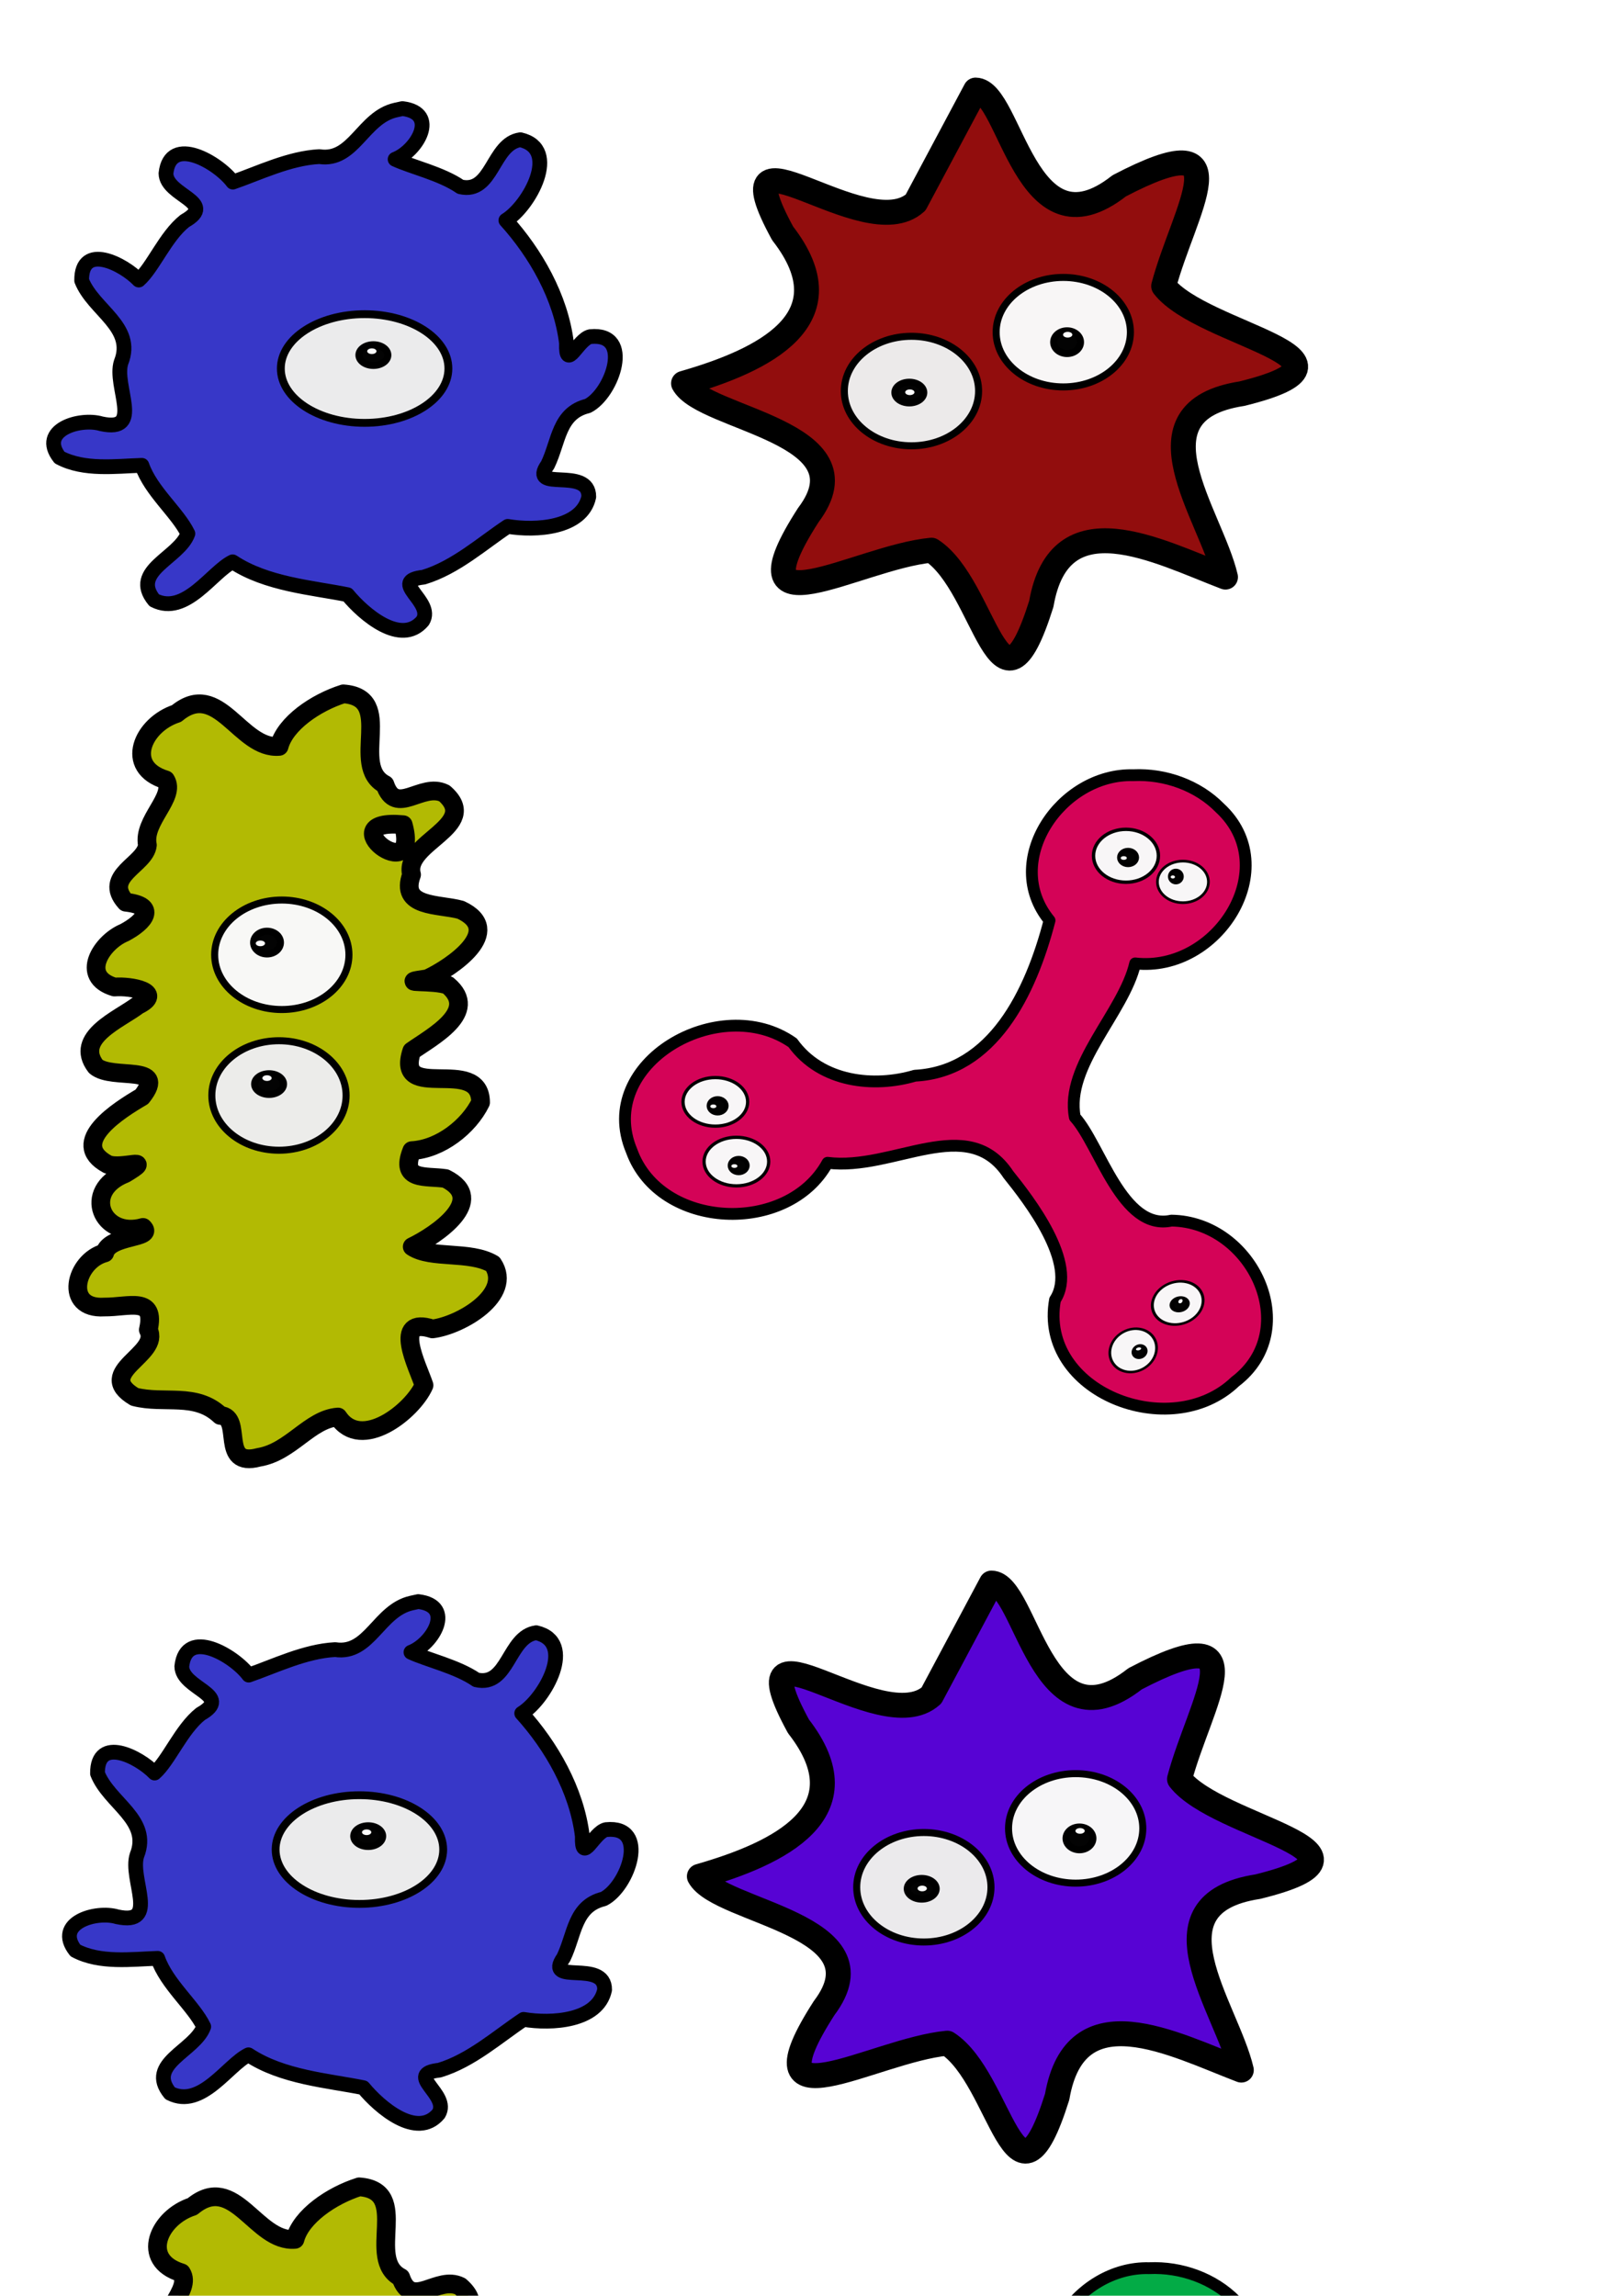 <?xml version="1.0" encoding="UTF-8" standalone="no"?>
<!-- Created with Inkscape (http://www.inkscape.org/) -->

<svg
   xmlns:dc="http://purl.org/dc/elements/1.1/"
   xmlns:cc="http://creativecommons.org/ns#"
   xmlns:rdf="http://www.w3.org/1999/02/22-rdf-syntax-ns#"
   xmlns:svg="http://www.w3.org/2000/svg"
   xmlns="http://www.w3.org/2000/svg"
   xmlns:sodipodi="http://sodipodi.sourceforge.net/DTD/sodipodi-0.dtd"
   xmlns:inkscape="http://www.inkscape.org/namespaces/inkscape"
   width="210mm"
   height="297mm"
   viewBox="0 0 210 297"
   version="1.1"
   id="svg8"
   inkscape:version="0.92.3 (2405546, 2018-03-11)"
   sodipodi:docname="virus.svg">
  <defs
     id="defs2">
    <filter
       inkscape:label="Lizard Skin"
       inkscape:menu="Materials"
       inkscape:menu-tooltip="Stylized reptile skin texture"
       style="color-interpolation-filters:sRGB;"
       id="filter17866">
      <feColorMatrix
         type="hueRotate"
         values="0"
         id="feColorMatrix17860" />
      <feColorMatrix
         type="saturate"
         values="1"
         id="feColorMatrix17862" />
      <feColorMatrix
         type="matrix"
         values="2 -1 0 0 0 0 2 -1 0 0 -1 0 2 0 0 0 0 0 1 0 "
         id="feColorMatrix17864"
         result="fbSourceGraphic" />
      <feColorMatrix
         result="fbSourceGraphicAlpha"
         in="fbSourceGraphic"
         values="0 0 0 -1 0 0 0 0 -1 0 0 0 0 -1 0 0 0 0 1 0"
         id="feColorMatrix18570" />
      <feGaussianBlur
         id="feGaussianBlur18572"
         stdDeviation="0.5"
         in="fbSourceGraphic"
         result="result0" />
      <feTurbulence
         id="feTurbulence18574"
         result="result1"
         numOctaves="1"
         seed="488"
         baseFrequency="0.095"
         type="turbulence" />
      <feComposite
         in2="result1"
         id="feComposite18576"
         in="result0"
         operator="in"
         result="result2" />
      <feComposite
         in2="result2"
         id="feComposite18578"
         operator="arithmetic"
         in="result4"
         k3="1"
         k1="3"
         result="result91" />
      <feBlend
         in2="result91"
         id="feBlend18580"
         mode="multiply"
         result="fbSourceGraphic" />
      <feColorMatrix
         id="feColorMatrix18582"
         result="fbSourceGraphicAlpha"
         in="fbSourceGraphic"
         values="0 0 0 0 0 0 0 1 0 0 0 0 1 0 0 0 0 0 5 0" />
      <feGaussianBlur
         id="feGaussianBlur18584"
         result="result0"
         in="fbSourceGraphicAlpha"
         stdDeviation="3" />
      <feOffset
         id="feOffset18586"
         result="result3"
         in="result0"
         dy="2"
         dx="2" />
      <feSpecularLighting
         id="feSpecularLighting18588"
         specularExponent="30"
         specularConstant="1.1"
         surfaceScale="2"
         lighting-color="rgb(111,236,253)"
         result="result1"
         in="result0">
        <fePointLight
           id="fePointLight18590"
           z="20000"
           y="-10000"
           x="-5000" />
      </feSpecularLighting>
      <feComposite
         in2="fbSourceGraphicAlpha"
         id="feComposite18592"
         k2="-1"
         operator="in"
         result="result2"
         in="result1" />
      <feComposite
         in2="result2"
         id="feComposite18594"
         k3="1"
         k2="3"
         operator="arithmetic"
         result="result4"
         in="fbSourceGraphic" />
      <feBlend
         in2="result4"
         id="feBlend18596"
         mode="multiply" />
    </filter>
    <filter
       inkscape:label="Lizard Skin"
       inkscape:menu="Materials"
       inkscape:menu-tooltip="Stylized reptile skin texture"
       style="color-interpolation-filters:sRGB;"
       id="filter17874">
      <feColorMatrix
         type="hueRotate"
         values="0"
         id="feColorMatrix17868" />
      <feColorMatrix
         type="saturate"
         values="1"
         id="feColorMatrix17870" />
      <feColorMatrix
         type="matrix"
         values="2 -1 0 0 0 0 2 -1 0 0 -1 0 2 0 0 0 0 0 1 0 "
         id="feColorMatrix17872"
         result="fbSourceGraphic" />
      <feColorMatrix
         result="fbSourceGraphicAlpha"
         in="fbSourceGraphic"
         values="0 0 0 -1 0 0 0 0 -1 0 0 0 0 -1 0 0 0 0 1 0"
         id="feColorMatrix18598" />
      <feGaussianBlur
         id="feGaussianBlur18600"
         stdDeviation="0.5"
         in="fbSourceGraphic"
         result="result0" />
      <feTurbulence
         id="feTurbulence18602"
         result="result1"
         numOctaves="1"
         seed="488"
         baseFrequency="0.095"
         type="turbulence" />
      <feComposite
         in2="result1"
         id="feComposite18604"
         in="result0"
         operator="in"
         result="result2" />
      <feComposite
         in2="result2"
         id="feComposite18606"
         operator="arithmetic"
         in="result4"
         k3="1"
         k1="3"
         result="result91" />
      <feBlend
         in2="result91"
         id="feBlend18608"
         mode="multiply"
         result="fbSourceGraphic" />
      <feColorMatrix
         id="feColorMatrix18610"
         result="fbSourceGraphicAlpha"
         in="fbSourceGraphic"
         values="0 0 0 0 0 0 0 1 0 0 0 0 1 0 0 0 0 0 5 0" />
      <feGaussianBlur
         id="feGaussianBlur18612"
         result="result0"
         in="fbSourceGraphicAlpha"
         stdDeviation="3" />
      <feOffset
         id="feOffset18614"
         result="result3"
         in="result0"
         dy="2"
         dx="2" />
      <feSpecularLighting
         id="feSpecularLighting18616"
         specularExponent="30"
         specularConstant="1.1"
         surfaceScale="2"
         lighting-color="rgb(111,236,253)"
         result="result1"
         in="result0">
        <fePointLight
           id="fePointLight18618"
           z="20000"
           y="-10000"
           x="-5000" />
      </feSpecularLighting>
      <feComposite
         in2="fbSourceGraphicAlpha"
         id="feComposite18620"
         k2="-1"
         operator="in"
         result="result2"
         in="result1" />
      <feComposite
         in2="result2"
         id="feComposite18622"
         k3="1"
         k2="3"
         operator="arithmetic"
         result="result4"
         in="fbSourceGraphic" />
      <feBlend
         in2="result4"
         id="feBlend18624"
         mode="multiply" />
    </filter>
    <filter
       inkscape:label="Fluorescence"
       inkscape:menu="Color"
       inkscape:menu-tooltip="Oversaturate colors which can be fluorescent in real world"
       style="color-interpolation-filters:sRGB;"
       id="filter17882">
      <feColorMatrix
         type="hueRotate"
         values="0"
         id="feColorMatrix17876" />
      <feColorMatrix
         type="saturate"
         values="1"
         id="feColorMatrix17878" />
      <feColorMatrix
         type="matrix"
         values="2 -1 0 0 0 0 2 -1 0 0 -1 0 2 0 0 0 0 0 1 0 "
         id="feColorMatrix17880" />
    </filter>
    <filter
       inkscape:label="Fluorescence"
       inkscape:menu="Color"
       inkscape:menu-tooltip="Oversaturate colors which can be fluorescent in real world"
       style="color-interpolation-filters:sRGB;"
       id="filter17890">
      <feColorMatrix
         type="hueRotate"
         values="0"
         id="feColorMatrix17884" />
      <feColorMatrix
         type="saturate"
         values="1"
         id="feColorMatrix17886" />
      <feColorMatrix
         type="matrix"
         values="2 -1 0 0 0 0 2 -1 0 0 -1 0 2 0 0 0 0 0 1 0 "
         id="feColorMatrix17888" />
    </filter>
    <filter
       inkscape:label="Fluorescence"
       inkscape:menu="Color"
       inkscape:menu-tooltip="Oversaturate colors which can be fluorescent in real world"
       style="color-interpolation-filters:sRGB;"
       id="filter17898">
      <feColorMatrix
         type="hueRotate"
         values="0"
         id="feColorMatrix17892" />
      <feColorMatrix
         type="saturate"
         values="1"
         id="feColorMatrix17894" />
      <feColorMatrix
         type="matrix"
         values="2 -1 0 0 0 0 2 -1 0 0 -1 0 2 0 0 0 0 0 1 0 "
         id="feColorMatrix17896" />
    </filter>
    <filter
       inkscape:label="Fluorescence"
       inkscape:menu="Color"
       inkscape:menu-tooltip="Oversaturate colors which can be fluorescent in real world"
       style="color-interpolation-filters:sRGB;"
       id="filter17906">
      <feColorMatrix
         type="hueRotate"
         values="0"
         id="feColorMatrix17900" />
      <feColorMatrix
         type="saturate"
         values="1"
         id="feColorMatrix17902" />
      <feColorMatrix
         type="matrix"
         values="2 -1 0 0 0 0 2 -1 0 0 -1 0 2 0 0 0 0 0 1 0 "
         id="feColorMatrix17904" />
    </filter>
    <filter
       inkscape:label="Fluorescence"
       inkscape:menu="Color"
       inkscape:menu-tooltip="Oversaturate colors which can be fluorescent in real world"
       style="color-interpolation-filters:sRGB;"
       id="filter17914">
      <feColorMatrix
         type="hueRotate"
         values="0"
         id="feColorMatrix17908" />
      <feColorMatrix
         type="saturate"
         values="1"
         id="feColorMatrix17910" />
      <feColorMatrix
         type="matrix"
         values="2 -1 0 0 0 0 2 -1 0 0 -1 0 2 0 0 0 0 0 1 0 "
         id="feColorMatrix17912" />
    </filter>
    <filter
       inkscape:label="Fluorescence"
       inkscape:menu="Color"
       inkscape:menu-tooltip="Oversaturate colors which can be fluorescent in real world"
       style="color-interpolation-filters:sRGB;"
       id="filter17922">
      <feColorMatrix
         type="hueRotate"
         values="0"
         id="feColorMatrix17916" />
      <feColorMatrix
         type="saturate"
         values="1"
         id="feColorMatrix17918" />
      <feColorMatrix
         type="matrix"
         values="2 -1 0 0 0 0 2 -1 0 0 -1 0 2 0 0 0 0 0 1 0 "
         id="feColorMatrix17920" />
    </filter>
    <filter
       inkscape:label="Lizard Skin"
       inkscape:menu="Materials"
       inkscape:menu-tooltip="Stylized reptile skin texture"
       style="color-interpolation-filters:sRGB;"
       id="filter17930">
      <feColorMatrix
         type="hueRotate"
         values="0"
         id="feColorMatrix17924" />
      <feColorMatrix
         type="saturate"
         values="1"
         id="feColorMatrix17926" />
      <feColorMatrix
         type="matrix"
         values="2 -1 0 0 0 0 2 -1 0 0 -1 0 2 0 0 0 0 0 1 0 "
         id="feColorMatrix17928"
         result="fbSourceGraphic" />
      <feColorMatrix
         result="fbSourceGraphicAlpha"
         in="fbSourceGraphic"
         values="0 0 0 -1 0 0 0 0 -1 0 0 0 0 -1 0 0 0 0 1 0"
         id="feColorMatrix18626" />
      <feGaussianBlur
         id="feGaussianBlur18628"
         stdDeviation="0.5"
         in="fbSourceGraphic"
         result="result0" />
      <feTurbulence
         id="feTurbulence18630"
         result="result1"
         numOctaves="1"
         seed="488"
         baseFrequency="0.095"
         type="turbulence" />
      <feComposite
         in2="result1"
         id="feComposite18632"
         in="result0"
         operator="in"
         result="result2" />
      <feComposite
         in2="result2"
         id="feComposite18634"
         operator="arithmetic"
         in="result4"
         k3="1"
         k1="3"
         result="result91" />
      <feBlend
         in2="result91"
         id="feBlend18636"
         mode="multiply"
         result="fbSourceGraphic" />
      <feColorMatrix
         id="feColorMatrix18638"
         result="fbSourceGraphicAlpha"
         in="fbSourceGraphic"
         values="0 0 0 0 0 0 0 1 0 0 0 0 1 0 0 0 0 0 5 0" />
      <feGaussianBlur
         id="feGaussianBlur18640"
         result="result0"
         in="fbSourceGraphicAlpha"
         stdDeviation="3" />
      <feOffset
         id="feOffset18642"
         result="result3"
         in="result0"
         dy="2"
         dx="2" />
      <feSpecularLighting
         id="feSpecularLighting18644"
         specularExponent="30"
         specularConstant="1.1"
         surfaceScale="2"
         lighting-color="rgb(111,236,253)"
         result="result1"
         in="result0">
        <fePointLight
           id="fePointLight18646"
           z="20000"
           y="-10000"
           x="-5000" />
      </feSpecularLighting>
      <feComposite
         in2="fbSourceGraphicAlpha"
         id="feComposite18648"
         k2="-1"
         operator="in"
         result="result2"
         in="result1" />
      <feComposite
         in2="result2"
         id="feComposite18650"
         k3="1"
         k2="3"
         operator="arithmetic"
         result="result4"
         in="fbSourceGraphic" />
      <feBlend
         in2="result4"
         id="feBlend18652"
         mode="multiply" />
    </filter>
    <filter
       inkscape:label="Fluorescence"
       inkscape:menu="Color"
       inkscape:menu-tooltip="Oversaturate colors which can be fluorescent in real world"
       style="color-interpolation-filters:sRGB;"
       id="filter17938">
      <feColorMatrix
         type="hueRotate"
         values="0"
         id="feColorMatrix17932" />
      <feColorMatrix
         type="saturate"
         values="1"
         id="feColorMatrix17934" />
      <feColorMatrix
         type="matrix"
         values="2 -1 0 0 0 0 2 -1 0 0 -1 0 2 0 0 0 0 0 1 0 "
         id="feColorMatrix17936" />
    </filter>
    <filter
       inkscape:label="Fluorescence"
       inkscape:menu="Color"
       inkscape:menu-tooltip="Oversaturate colors which can be fluorescent in real world"
       style="color-interpolation-filters:sRGB;"
       id="filter17946">
      <feColorMatrix
         type="hueRotate"
         values="0"
         id="feColorMatrix17940" />
      <feColorMatrix
         type="saturate"
         values="1"
         id="feColorMatrix17942" />
      <feColorMatrix
         type="matrix"
         values="2 -1 0 0 0 0 2 -1 0 0 -1 0 2 0 0 0 0 0 1 0 "
         id="feColorMatrix17944" />
    </filter>
    <filter
       inkscape:label="Fluorescence"
       inkscape:menu="Color"
       inkscape:menu-tooltip="Oversaturate colors which can be fluorescent in real world"
       style="color-interpolation-filters:sRGB;"
       id="filter17954">
      <feColorMatrix
         type="hueRotate"
         values="0"
         id="feColorMatrix17948" />
      <feColorMatrix
         type="saturate"
         values="1"
         id="feColorMatrix17950" />
      <feColorMatrix
         type="matrix"
         values="2 -1 0 0 0 0 2 -1 0 0 -1 0 2 0 0 0 0 0 1 0 "
         id="feColorMatrix17952" />
    </filter>
    <filter
       inkscape:label="Lizard Skin"
       inkscape:menu="Materials"
       inkscape:menu-tooltip="Stylized reptile skin texture"
       style="color-interpolation-filters:sRGB;"
       id="filter17962">
      <feColorMatrix
         type="hueRotate"
         values="0"
         id="feColorMatrix17956" />
      <feColorMatrix
         type="saturate"
         values="1"
         id="feColorMatrix17958" />
      <feColorMatrix
         type="matrix"
         values="2 -1 0 0 0 0 2 -1 0 0 -1 0 2 0 0 0 0 0 1 0 "
         id="feColorMatrix17960"
         result="fbSourceGraphic" />
      <feColorMatrix
         result="fbSourceGraphicAlpha"
         in="fbSourceGraphic"
         values="0 0 0 -1 0 0 0 0 -1 0 0 0 0 -1 0 0 0 0 1 0"
         id="feColorMatrix18654" />
      <feGaussianBlur
         id="feGaussianBlur18656"
         stdDeviation="0.5"
         in="fbSourceGraphic"
         result="result0" />
      <feTurbulence
         id="feTurbulence18658"
         result="result1"
         numOctaves="1"
         seed="488"
         baseFrequency="0.095"
         type="turbulence" />
      <feComposite
         in2="result1"
         id="feComposite18660"
         in="result0"
         operator="in"
         result="result2" />
      <feComposite
         in2="result2"
         id="feComposite18662"
         operator="arithmetic"
         in="result4"
         k3="1"
         k1="3"
         result="result91" />
      <feBlend
         in2="result91"
         id="feBlend18664"
         mode="multiply"
         result="fbSourceGraphic" />
      <feColorMatrix
         id="feColorMatrix18666"
         result="fbSourceGraphicAlpha"
         in="fbSourceGraphic"
         values="0 0 0 0 0 0 0 1 0 0 0 0 1 0 0 0 0 0 5 0" />
      <feGaussianBlur
         id="feGaussianBlur18668"
         result="result0"
         in="fbSourceGraphicAlpha"
         stdDeviation="3" />
      <feOffset
         id="feOffset18670"
         result="result3"
         in="result0"
         dy="2"
         dx="2" />
      <feSpecularLighting
         id="feSpecularLighting18672"
         specularExponent="30"
         specularConstant="1.1"
         surfaceScale="2"
         lighting-color="rgb(111,236,253)"
         result="result1"
         in="result0">
        <fePointLight
           id="fePointLight18674"
           z="20000"
           y="-10000"
           x="-5000" />
      </feSpecularLighting>
      <feComposite
         in2="fbSourceGraphicAlpha"
         id="feComposite18676"
         k2="-1"
         operator="in"
         result="result2"
         in="result1" />
      <feComposite
         in2="result2"
         id="feComposite18678"
         k3="1"
         k2="3"
         operator="arithmetic"
         result="result4"
         in="fbSourceGraphic" />
      <feBlend
         in2="result4"
         id="feBlend18680"
         mode="multiply" />
    </filter>
  </defs>
  <sodipodi:namedview
     id="base"
     pagecolor="#ffffff"
     bordercolor="#666666"
     borderopacity="1.0"
     inkscape:pageopacity="0.0"
     inkscape:pageshadow="2"
     inkscape:zoom="0.49497475"
     inkscape:cx="385.82242"
     inkscape:cy="231.7524"
     inkscape:document-units="mm"
     inkscape:current-layer="layer1"
     showgrid="false"
     showguides="false"
     inkscape:window-width="1088"
     inkscape:window-height="864"
     inkscape:window-x="371"
     inkscape:window-y="106"
     inkscape:window-maximized="0" />
  <g
     inkscape:label="Layer 1"
     inkscape:groupmode="layer"
     id="layer1">
    <path
       style="opacity:1;fill:#3737c8;fill-opacity:1;stroke:#000000;stroke-width:1.91;stroke-linejoin:round;stroke-miterlimit:4;stroke-dasharray:none;stroke-opacity:1"
       d="m 51.206,14.236 c -4.277,0.95 -5.435,6.708 -9.887,6.025 -3.898,0.195 -7.89,2.163 -11.189,3.299 -1.86,-2.51 -8.121,-6.207 -8.654,-1.125 0.025,2.894 6.726,3.717 2.432,6.148 -2.507,1.977 -4.106,6.023 -5.953,7.645 -1.991,-2.08 -7.45,-4.882 -7.387,0.066 1.526,3.852 6.931,5.988 5.104,10.57 -1.009,3.075 3.003,9.172 -2.566,7.959 -2.759,-0.826 -8.179,0.813 -5.398,4.367 3.188,1.69 7.265,1.116 10.652,1.01 1.171,3.359 4.643,6.126 5.949,8.836 -1.134,3.149 -7.495,4.791 -4.352,8.621 4.052,2.062 7.462,-3.677 10.143,-4.977 4.383,2.906 10.291,3.331 14.861,4.252 2.079,2.529 6.948,6.713 9.738,3.381 1.528,-2.532 -4.583,-5.123 0.111,-5.646 4.115,-1.237 7.62,-4.404 10.887,-6.57 3.597,0.612 9.627,0.246 10.484,-3.826 0.054,-3.991 -7.889,-0.486 -5.316,-4.145 1.467,-3.015 1.379,-6.688 5.188,-7.615 3.183,-1.625 5.945,-9.532 0.332,-8.963 -1.596,0.299 -3.21,4.652 -3.086,0.85 -0.722,-5.977 -4.034,-11.684 -7.842,-15.893 3.029,-1.863 7.1,-9.218 1.875,-10.428 -3.643,0.501 -3.584,7.066 -7.758,6.09 -2.457,-1.7 -6.338,-2.578 -8.449,-3.562 2.837,-1.091 5.72,-5.986 0.943,-6.557 z"
       id="path815"
       inkscape:connector-curvature="0" />
    <ellipse
       style="opacity:1;fill:#ededed;fill-opacity:0.986;stroke:#000000;stroke-width:1.013;stroke-linecap:round;stroke-linejoin:round;stroke-miterlimit:4;stroke-dasharray:none;stroke-opacity:1;paint-order:markers fill stroke"
       id="path3488"
       cx="47.177"
       cy="47.674"
       rx="10.84"
       ry="7.031" />
    <ellipse
       style="opacity:1;fill:#000000;fill-opacity:0.986;stroke:#000000;stroke-width:0.91;stroke-linecap:round;stroke-linejoin:round;stroke-miterlimit:4;stroke-dasharray:none;stroke-opacity:1;paint-order:markers fill stroke"
       id="path3507"
       cx="48.313"
       cy="45.937"
       rx="1.871"
       ry="1.336" />
    <ellipse
       style="opacity:1;fill:#ffffff;fill-opacity:0.986;stroke:none;stroke-width:0.91;stroke-linecap:round;stroke-linejoin:round;stroke-miterlimit:4;stroke-dasharray:none;stroke-opacity:1;paint-order:markers fill stroke"
       id="path3513"
       cx="48.113"
       cy="45.436"
       rx="0.601"
       ry="0.367" />
    <path
       style="opacity:1;fill:#910b0b;fill-opacity:0.986;stroke:#000000;stroke-width:3.227;stroke-linecap:round;stroke-linejoin:round;stroke-miterlimit:4;stroke-dasharray:none;stroke-opacity:1;paint-order:markers fill stroke"
       d="m 118.468,26.201 c -6.577,5.965 -25.913,-11.987 -17.204,3.985 8.637,11.116 -2.509,16.451 -12.821,19.408 2.593,4.707 24.308,6.209 16.148,17.034 -10.229,15.883 6.29,5.457 15.927,4.549 7.058,4.576 8.758,24.297 14.218,6.941 2.367,-13.623 15.014,-6.83 23.828,-3.463 -1.88,-8.062 -12.442,-21.493 2.137,-23.729 18.466,-4.572 -5.191,-7.517 -10.133,-13.915 2.601,-9.825 10.607,-21.517 -5.749,-12.974 -12.202,9.586 -14.04,-12.333 -18.585,-12.383 -2.588,4.85 -5.177,9.699 -7.765,14.549 z"
       id="path3563"
       inkscape:connector-curvature="0" />
    <ellipse
       style="opacity:1;fill:#ededed;fill-opacity:0.986;stroke:#000000;stroke-width:0.91;stroke-linecap:round;stroke-linejoin:round;stroke-miterlimit:4;stroke-dasharray:none;stroke-opacity:1;paint-order:markers fill stroke"
       id="path3488-2"
       cx="117.934"
       cy="50.588"
       rx="8.686"
       ry="7.083" />
    <ellipse
       style="opacity:1;fill:#f9f9f9;fill-opacity:0.986;stroke:#000000;stroke-width:0.91;stroke-linecap:round;stroke-linejoin:round;stroke-miterlimit:4;stroke-dasharray:none;stroke-opacity:1;paint-order:markers fill stroke"
       id="path3488-5-9"
       cx="137.578"
       cy="42.971"
       rx="8.686"
       ry="7.083" />
    <ellipse
       style="opacity:1;fill:#000000;fill-opacity:0.986;stroke:#000000;stroke-width:0.91;stroke-linecap:round;stroke-linejoin:round;stroke-miterlimit:4;stroke-dasharray:none;stroke-opacity:1;paint-order:markers fill stroke"
       id="path3507-1"
       cx="117.657"
       cy="50.784"
       rx="1.871"
       ry="1.336" />
    <ellipse
       style="opacity:1;fill:#000000;fill-opacity:0.986;stroke:#000000;stroke-width:0.91;stroke-linecap:round;stroke-linejoin:round;stroke-miterlimit:4;stroke-dasharray:none;stroke-opacity:1;paint-order:markers fill stroke"
       id="path3509-2"
       cx="138.071"
       cy="44.266"
       rx="1.737"
       ry="1.47" />
    <ellipse
       style="opacity:1;fill:#ffffff;fill-opacity:0.986;stroke:none;stroke-width:0.91;stroke-linecap:round;stroke-linejoin:round;stroke-miterlimit:4;stroke-dasharray:none;stroke-opacity:1;paint-order:markers fill stroke"
       id="path3513-7"
       cx="117.724"
       cy="50.746"
       rx="0.601"
       ry="0.367" />
    <ellipse
       style="opacity:1;fill:#ffffff;fill-opacity:0.986;stroke:none;stroke-width:0.91;stroke-linecap:round;stroke-linejoin:round;stroke-miterlimit:4;stroke-dasharray:none;stroke-opacity:1;paint-order:markers fill stroke"
       id="path3513-3-0"
       cx="138.149"
       cy="43.3"
       rx="0.601"
       ry="0.367" />
    <path
       style="opacity:1;fill:#b1b900;fill-opacity:0.986;stroke:#000000;stroke-width:2.421;stroke-linecap:round;stroke-linejoin:round;stroke-miterlimit:4;stroke-dasharray:none;stroke-opacity:1;paint-order:markers fill stroke"
       d="m 44.425,89.763 c -3.604,1.14 -7.535,3.845 -8.308,6.795 -5.076,0.431 -7.816,-8.785 -13.27,-4.254 -4.399,1.426 -6.823,6.93 -1.419,8.58 1.397,2.198 -3.006,5.303 -2.355,8.441 -0.256,2.538 -5.87,3.983 -2.794,7.393 4.123,0.444 2.454,2.529 -0.182,3.929 -2.967,1.223 -5.845,5.677 -1.286,7.042 2.182,-0.181 6.469,0.675 3.045,2.357 -2.438,1.853 -8.322,4.18 -5.462,7.922 2.195,1.822 9.386,-0.403 5.96,3.918 -2.88,1.679 -9.652,5.915 -4.425,8.736 1.836,0.746 6.169,-1.154 2.268,1.202 -5.644,2.22 -3.007,8.451 2.306,6.961 1.51,1.459 -4.339,0.938 -4.953,3.303 -3.866,1.027 -5.346,7.325 -0.062,6.998 3.176,0.032 6.718,-1.471 5.704,2.947 1.674,3.197 -7.151,5.484 -1.775,8.67 3.826,0.986 7.898,-0.624 11.093,2.407 3.029,0.206 -0.205,6.806 4.971,5.42 4.161,-0.686 6.584,-4.952 10.253,-5.217 3.006,4.532 9.655,-0.741 11.131,-4.108 -0.844,-2.512 -4.217,-9.002 1.095,-7.288 3.678,-0.456 10.443,-4.449 7.808,-8.396 -2.973,-1.757 -7.956,-0.601 -10.429,-2.24 3.119,-1.505 9.838,-6.064 4.309,-8.819 -2.529,-0.389 -5.961,0.38 -4.363,-3.609 3.705,-0.205 7.371,-3.12 8.898,-6.235 -0.023,-6.178 -11.156,0.194 -8.905,-6.65 2.629,-1.855 8.77,-5.074 4.687,-8.501 -1.7,-0.732 -7.188,-0.196 -2.657,-0.854 3.223,-1.509 10.077,-6.215 4.305,-8.907 -2.838,-0.79 -7.961,-0.244 -6.36,-4.553 -1.148,-4.15 9.087,-6.305 4.247,-10.521 -2.951,-1.473 -6.268,3.062 -7.69,-1.14 -4.679,-2.43 1.482,-11.25 -5.387,-11.73 z m 7.746,16.923 c 2.347,8.452 -9.785,-0.913 0,0 z"
       id="rect3650"
       inkscape:connector-curvature="0" />
    <ellipse
       style="opacity:1;fill:#ededed;fill-opacity:0.986;stroke:#000000;stroke-width:0.91;stroke-linecap:round;stroke-linejoin:round;stroke-miterlimit:4;stroke-dasharray:none;stroke-opacity:1;paint-order:markers fill stroke"
       id="path3488-2-9"
       cx="36.095"
       cy="141.717"
       rx="8.686"
       ry="7.083" />
    <ellipse
       style="opacity:1;fill:#f9f9f9;fill-opacity:0.986;stroke:#000000;stroke-width:0.91;stroke-linecap:round;stroke-linejoin:round;stroke-miterlimit:4;stroke-dasharray:none;stroke-opacity:1;paint-order:markers fill stroke"
       id="path3488-5-9-3"
       cx="36.463"
       cy="123.516"
       rx="8.686"
       ry="7.083" />
    <ellipse
       style="opacity:1;fill:#000000;fill-opacity:0.986;stroke:#000000;stroke-width:0.91;stroke-linecap:round;stroke-linejoin:round;stroke-miterlimit:4;stroke-dasharray:none;stroke-opacity:1;paint-order:markers fill stroke"
       id="path3507-1-6"
       cx="34.816"
       cy="140.242"
       rx="1.871"
       ry="1.336" />
    <ellipse
       style="opacity:1;fill:#000000;fill-opacity:0.986;stroke:#000000;stroke-width:0.91;stroke-linecap:round;stroke-linejoin:round;stroke-miterlimit:4;stroke-dasharray:none;stroke-opacity:1;paint-order:markers fill stroke"
       id="path3509-2-0"
       cx="34.55"
       cy="121.938"
       rx="1.737"
       ry="1.47" />
    <ellipse
       style="opacity:1;fill:#ffffff;fill-opacity:0.986;stroke:none;stroke-width:0.91;stroke-linecap:round;stroke-linejoin:round;stroke-miterlimit:4;stroke-dasharray:none;stroke-opacity:1;paint-order:markers fill stroke"
       id="path3513-7-6"
       cx="34.549"
       cy="139.469"
       rx="0.601"
       ry="0.367" />
    <ellipse
       style="opacity:1;fill:#ffffff;fill-opacity:0.986;stroke:none;stroke-width:0.91;stroke-linecap:round;stroke-linejoin:round;stroke-miterlimit:4;stroke-dasharray:none;stroke-opacity:1;paint-order:markers fill stroke"
       id="path3513-3-0-2"
       cx="33.693"
       cy="122.041"
       rx="0.601"
       ry="0.367" />
    <path
       style="opacity:1;fill:#d40055;fill-opacity:0.986;stroke:#000000;stroke-width:1.528;stroke-linecap:round;stroke-linejoin:round;stroke-miterlimit:4;stroke-dasharray:none;stroke-opacity:1;paint-order:markers fill stroke"
       d="m 146.64,100.283 c -9.398,-0.246 -17.146,11.121 -10.84,18.792 -2.442,9.397 -7.367,19.56 -17.411,20.084 -5.262,1.555 -12.12,0.903 -15.823,-4.256 -9.443,-6.626 -25.609,2.641 -20.839,13.984 3.682,10.233 20.213,10.928 25.347,1.539 8.535,1.087 18.13,-6.499 23.397,1.518 2.588,3.221 9.111,11.558 6.038,16.209 -2.152,11.927 14.963,18.582 23.308,10.588 8.841,-6.716 2.237,-20.692 -8.249,-20.835 -6.364,1.392 -9.225,-9.782 -12.494,-13.374 -1.292,-6.756 6.32,-13.5 7.805,-19.899 10.67,1.209 19.282,-12.405 10.976,-20.097 -2.867,-2.924 -7.077,-4.437 -11.215,-4.253 z"
       id="path3750"
       inkscape:connector-curvature="0"
       sodipodi:nodetypes="cccccccccccccc" />
    <ellipse
       style="opacity:1;fill:#f9f9f9;fill-opacity:0.986;stroke:#000000;stroke-width:0.42;stroke-linecap:round;stroke-linejoin:round;stroke-miterlimit:4;stroke-dasharray:none;stroke-opacity:1;paint-order:markers fill stroke"
       id="path3488-5-9-3-8"
       cx="92.558"
       cy="142.543"
       rx="4.181"
       ry="3.141" />
    <ellipse
       style="opacity:1;fill:#000000;fill-opacity:0.986;stroke:#000000;stroke-width:0.59;stroke-linecap:round;stroke-linejoin:round;stroke-miterlimit:4;stroke-dasharray:none;stroke-opacity:1;paint-order:markers fill stroke"
       id="path3509-2-0-7"
       cx="92.854"
       cy="143.055"
       rx="1.127"
       ry="0.953" />
    <ellipse
       style="opacity:1;fill:#ffffff;fill-opacity:0.986;stroke:none;stroke-width:0.59;stroke-linecap:round;stroke-linejoin:round;stroke-miterlimit:4;stroke-dasharray:none;stroke-opacity:1;paint-order:markers fill stroke"
       id="path3513-3-0-2-9"
       cx="92.298"
       cy="143.122"
       rx="0.39"
       ry="0.238" />
    <ellipse
       style="opacity:1;fill:#f9f9f9;fill-opacity:0.986;stroke:#000000;stroke-width:0.44;stroke-linecap:round;stroke-linejoin:round;stroke-miterlimit:4;stroke-dasharray:none;stroke-opacity:1;paint-order:markers fill stroke"
       id="path3488-5-9-3-8-2"
       cx="145.689"
       cy="110.708"
       rx="4.197"
       ry="3.422" />
    <ellipse
       style="opacity:1;fill:#000000;fill-opacity:0.986;stroke:#000000;stroke-width:0.59;stroke-linecap:round;stroke-linejoin:round;stroke-miterlimit:4;stroke-dasharray:none;stroke-opacity:1;paint-order:markers fill stroke"
       id="path3509-2-0-7-0"
       cx="145.96"
       cy="110.931"
       rx="1.127"
       ry="0.953" />
    <ellipse
       style="opacity:1;fill:#ffffff;fill-opacity:0.986;stroke:none;stroke-width:0.59;stroke-linecap:round;stroke-linejoin:round;stroke-miterlimit:4;stroke-dasharray:none;stroke-opacity:1;paint-order:markers fill stroke"
       id="path3513-3-0-2-9-2"
       cx="145.404"
       cy="110.998"
       rx="0.39"
       ry="0.238" />
    <ellipse
       style="opacity:1;fill:#f9f9f9;fill-opacity:0.986;stroke:#000000;stroke-width:0.353;stroke-linecap:round;stroke-linejoin:round;stroke-miterlimit:4;stroke-dasharray:none;stroke-opacity:1;paint-order:markers fill stroke"
       id="path3488-5-9-3-8-2-3"
       cx="134.21"
       cy="-209.684"
       rx="2.947"
       ry="3.147"
       transform="matrix(-0.391,0.92,-0.977,-0.215,0,0)" />
    <ellipse
       style="opacity:1;fill:#000000;fill-opacity:0.986;stroke:#000000;stroke-width:0.523;stroke-linecap:round;stroke-linejoin:round;stroke-miterlimit:4;stroke-dasharray:none;stroke-opacity:1;paint-order:markers fill stroke"
       id="path3509-2-0-7-0-7"
       cx="137.756"
       cy="-214.026"
       rx="0.849"
       ry="0.991"
       transform="matrix(-0.413,0.911,-0.979,-0.202,0,0)" />
    <ellipse
       style="opacity:1;fill:#ffffff;fill-opacity:0.986;stroke:none;stroke-width:0.523;stroke-linecap:round;stroke-linejoin:round;stroke-miterlimit:4;stroke-dasharray:none;stroke-opacity:1;paint-order:markers fill stroke"
       id="path3513-3-0-2-9-2-5"
       cx="137.337"
       cy="-213.956"
       rx="0.294"
       ry="0.248"
       transform="matrix(-0.413,0.911,-0.979,-0.202,0,0)" />
    <ellipse
       style="opacity:1;fill:#f9f9f9;fill-opacity:0.986;stroke:#000000;stroke-width:0.42;stroke-linecap:round;stroke-linejoin:round;stroke-miterlimit:4;stroke-dasharray:none;stroke-opacity:1;paint-order:markers fill stroke"
       id="path3488-5-9-3-8-9"
       cx="95.282"
       cy="150.269"
       rx="4.181"
       ry="3.141" />
    <ellipse
       style="opacity:1;fill:#000000;fill-opacity:0.986;stroke:#000000;stroke-width:0.59;stroke-linecap:round;stroke-linejoin:round;stroke-miterlimit:4;stroke-dasharray:none;stroke-opacity:1;paint-order:markers fill stroke"
       id="path3509-2-0-7-2"
       cx="95.578"
       cy="150.782"
       rx="1.127"
       ry="0.953" />
    <ellipse
       style="opacity:1;fill:#ffffff;fill-opacity:0.986;stroke:none;stroke-width:0.59;stroke-linecap:round;stroke-linejoin:round;stroke-miterlimit:4;stroke-dasharray:none;stroke-opacity:1;paint-order:markers fill stroke"
       id="path3513-3-0-2-9-28"
       cx="95.022"
       cy="150.849"
       rx="0.39"
       ry="0.238" />
    <ellipse
       style="opacity:1;fill:#f9f9f9;fill-opacity:0.986;stroke:#000000;stroke-width:0.338;stroke-linecap:round;stroke-linejoin:round;stroke-miterlimit:4;stroke-dasharray:none;stroke-opacity:1;paint-order:markers fill stroke"
       id="path3488-5-9-3-8-2-3-9"
       cx="137.044"
       cy="-202.168"
       rx="2.919"
       ry="2.91"
       transform="matrix(-0.364,0.931,-0.972,-0.233,0,0)" />
    <ellipse
       style="opacity:1;fill:#000000;fill-opacity:0.986;stroke:#000000;stroke-width:0.443;stroke-linecap:round;stroke-linejoin:round;stroke-miterlimit:4;stroke-dasharray:none;stroke-opacity:1;paint-order:markers fill stroke"
       id="path3509-2-0-7-0-7-7"
       cx="135.363"
       cy="-201.202"
       rx="0.774"
       ry="0.781"
       transform="matrix(-0.354,0.935,-0.971,-0.24,0,0)" />
    <ellipse
       style="opacity:1;fill:#ffffff;fill-opacity:0.986;stroke:none;stroke-width:0.521;stroke-linecap:round;stroke-linejoin:round;stroke-miterlimit:4;stroke-dasharray:none;stroke-opacity:1;paint-order:markers fill stroke"
       id="path3513-3-0-2-9-2-5-3"
       cx="183.329"
       cy="-263.006"
       rx="0.241"
       ry="0.301"
       transform="matrix(-0.621,0.784,-0.993,-0.117,0,0)" />
    <ellipse
       style="opacity:1;fill:#f9f9f9;fill-opacity:0.986;stroke:#000000;stroke-width:0.346;stroke-linecap:round;stroke-linejoin:round;stroke-miterlimit:4;stroke-dasharray:none;stroke-opacity:1;paint-order:markers fill stroke"
       id="path3488-5-9-3-8-2-6"
       cx="153.059"
       cy="114.087"
       rx="3.299"
       ry="2.69" />
    <ellipse
       style="opacity:1;fill:#000000;fill-opacity:0.986;stroke:#000000;stroke-width:0.451;stroke-linecap:round;stroke-linejoin:round;stroke-miterlimit:4;stroke-dasharray:none;stroke-opacity:1;paint-order:markers fill stroke"
       id="path3509-2-0-7-0-1"
       cx="152.144"
       cy="113.393"
       rx="0.796"
       ry="0.789" />
    <ellipse
       style="opacity:1;fill:#ffffff;fill-opacity:0.986;stroke:none;stroke-width:0.451;stroke-linecap:round;stroke-linejoin:round;stroke-miterlimit:4;stroke-dasharray:none;stroke-opacity:1;paint-order:markers fill stroke"
       id="path3513-3-0-2-9-2-2"
       cx="151.751"
       cy="113.448"
       rx="0.276"
       ry="0.197" />
    <path
       style="opacity:1;fill:#3737c8;fill-opacity:1;stroke:#000000;stroke-width:1.91;stroke-linejoin:round;stroke-miterlimit:4;stroke-dasharray:none;stroke-opacity:1;filter:url(#filter17962)"
       d="m 51.255,205.378 c -4.277,0.95 -5.435,6.708 -9.887,6.025 -3.898,0.195 -7.89,2.163 -11.189,3.299 -1.86,-2.51 -8.121,-6.207 -8.654,-1.125 0.025,2.894 6.726,3.717 2.432,6.148 -2.507,1.977 -4.106,6.023 -5.953,7.645 -1.991,-2.08 -7.45,-4.882 -7.387,0.066 1.526,3.852 6.931,5.988 5.104,10.57 -1.009,3.075 3.003,9.172 -2.566,7.959 -2.759,-0.826 -8.179,0.813 -5.398,4.367 3.188,1.69 7.265,1.116 10.652,1.01 1.171,3.359 4.643,6.126 5.949,8.836 -1.134,3.149 -7.495,4.791 -4.352,8.621 4.052,2.062 7.462,-3.677 10.143,-4.977 4.383,2.906 10.291,3.331 14.861,4.252 2.079,2.529 6.948,6.713 9.738,3.381 1.528,-2.532 -4.583,-5.123 0.111,-5.646 4.115,-1.237 7.62,-4.404 10.887,-6.57 3.597,0.612 9.627,0.246 10.484,-3.826 0.054,-3.991 -7.889,-0.486 -5.316,-4.145 1.467,-3.015 1.379,-6.688 5.188,-7.615 3.183,-1.625 5.945,-9.532 0.332,-8.963 -1.596,0.299 -3.21,4.652 -3.086,0.85 -0.722,-5.977 -4.034,-11.684 -7.842,-15.893 3.029,-1.863 7.1,-9.218 1.875,-10.428 -3.643,0.501 -3.584,7.066 -7.758,6.09 -2.457,-1.7 -6.338,-2.578 -8.449,-3.562 2.837,-1.091 5.72,-5.986 0.943,-6.557 z"
       id="path815-6"
       inkscape:connector-curvature="0" />
    <path
       style="opacity:1;fill:#5500d4;fill-opacity:0.986;stroke:#000000;stroke-width:3.227;stroke-linecap:round;stroke-linejoin:round;stroke-miterlimit:4;stroke-dasharray:none;stroke-opacity:1;paint-order:markers fill stroke;filter:url(#filter17930)"
       d="m 118.517,217.343 c -6.577,5.965 -25.913,-11.987 -17.204,3.985 8.637,11.116 -2.509,16.451 -12.821,19.408 2.593,4.707 24.308,6.209 16.148,17.034 -10.229,15.883 6.29,5.457 15.927,4.549 7.058,4.576 8.758,24.297 14.218,6.941 2.367,-13.623 15.014,-6.83 23.828,-3.463 -1.88,-8.062 -12.442,-21.493 2.137,-23.729 18.466,-4.572 -5.191,-7.517 -10.133,-13.915 2.601,-9.825 10.607,-21.517 -5.749,-12.974 -12.202,9.586 -14.04,-12.333 -18.585,-12.383 -2.588,4.85 -5.177,9.699 -7.765,14.549 z"
       id="path3563-3"
       inkscape:connector-curvature="0" />
    <path
       style="opacity:1;fill:#b1b900;fill-opacity:0.986;stroke:#000000;stroke-width:2.421;stroke-linecap:round;stroke-linejoin:round;stroke-miterlimit:4;stroke-dasharray:none;stroke-opacity:1;paint-order:markers fill stroke;filter:url(#filter17874)"
       d="m 44.474,280.904 c -3.604,1.14 -7.535,3.845 -8.308,6.795 -5.076,0.431 -7.816,-8.785 -13.27,-4.254 -4.399,1.426 -6.823,6.93 -1.419,8.58 1.397,2.198 -3.006,5.303 -2.355,8.441 -0.256,2.538 -5.87,3.983 -2.794,7.393 4.123,0.444 2.454,2.529 -0.182,3.929 -2.967,1.223 -5.845,5.677 -1.286,7.042 2.182,-0.181 6.469,0.675 3.045,2.357 -2.438,1.853 -8.322,4.18 -5.462,7.922 2.195,1.822 9.386,-0.403 5.96,3.918 -2.88,1.679 -9.652,5.915 -4.425,8.736 1.836,0.746 6.169,-1.154 2.268,1.202 -5.644,2.22 -3.007,8.451 2.306,6.961 1.51,1.459 -4.339,0.938 -4.953,3.303 -3.866,1.027 -5.346,7.325 -0.062,6.998 3.176,0.032 6.718,-1.471 5.704,2.947 1.674,3.197 -7.151,5.484 -1.775,8.67 3.826,0.986 7.898,-0.624 11.093,2.407 3.029,0.206 -0.205,6.806 4.971,5.42 4.161,-0.686 6.584,-4.952 10.253,-5.217 3.006,4.532 9.655,-0.741 11.131,-4.108 -0.844,-2.512 -4.217,-9.002 1.095,-7.288 3.678,-0.456 10.443,-4.449 7.808,-8.396 -2.973,-1.757 -7.956,-0.601 -10.429,-2.24 3.119,-1.505 9.838,-6.064 4.309,-8.819 -2.529,-0.389 -5.961,0.38 -4.363,-3.609 3.705,-0.205 7.371,-3.12 8.898,-6.235 -0.023,-6.178 -11.156,0.194 -8.905,-6.65 2.629,-1.855 8.77,-5.074 4.687,-8.501 -1.7,-0.732 -7.188,-0.196 -2.657,-0.854 3.223,-1.509 10.077,-6.215 4.305,-8.907 -2.838,-0.79 -7.961,-0.244 -6.36,-4.553 -1.148,-4.15 9.087,-6.305 4.247,-10.521 -2.951,-1.473 -6.268,3.062 -7.69,-1.14 -4.679,-2.43 1.482,-11.25 -5.387,-11.73 z m 7.746,16.923 c 2.347,8.452 -9.785,-0.913 0,0 z"
       id="rect3650-9"
       inkscape:connector-curvature="0" />
    <path
       style="opacity:1;fill:#00aa44;fill-opacity:0.986;stroke:#000000;stroke-width:1.528;stroke-linecap:round;stroke-linejoin:round;stroke-miterlimit:4;stroke-dasharray:none;stroke-opacity:1;paint-order:markers fill stroke;filter:url(#filter17866)"
       d="m 146.688,291.425 c -9.398,-0.246 -17.146,11.121 -10.84,18.792 -2.442,9.397 -7.367,19.56 -17.411,20.084 -5.262,1.555 -12.12,0.903 -15.823,-4.256 -9.443,-6.626 -25.609,2.641 -20.839,13.984 3.682,10.233 20.213,10.928 25.347,1.539 8.535,1.087 18.13,-6.499 23.397,1.518 2.588,3.221 9.111,11.558 6.038,16.209 -2.152,11.927 14.963,18.582 23.308,10.588 8.841,-6.716 2.237,-20.692 -8.249,-20.835 -6.364,1.392 -9.225,-9.782 -12.494,-13.374 -1.292,-6.756 6.32,-13.5 7.805,-19.899 10.67,1.209 19.282,-12.405 10.976,-20.097 -2.867,-2.924 -7.077,-4.437 -11.215,-4.253 z"
       id="path3750-4"
       inkscape:connector-curvature="0"
       sodipodi:nodetypes="cccccccccccccc" />
    <ellipse
       style="opacity:1;fill:#f9f9f9;fill-opacity:0.986;stroke:#000000;stroke-width:0.42;stroke-linecap:round;stroke-linejoin:round;stroke-miterlimit:4;stroke-dasharray:none;stroke-opacity:1;paint-order:markers fill stroke"
       id="path3488-5-9-3-8-29"
       cx="92.619"
       cy="332.954"
       rx="4.181"
       ry="3.141" />
    <ellipse
       style="opacity:1;fill:#000000;fill-opacity:0.986;stroke:#000000;stroke-width:0.59;stroke-linecap:round;stroke-linejoin:round;stroke-miterlimit:4;stroke-dasharray:none;stroke-opacity:1;paint-order:markers fill stroke"
       id="path3509-2-0-7-3"
       cx="92.915"
       cy="333.467"
       rx="1.127"
       ry="0.953" />
    <ellipse
       style="opacity:1;fill:#ffffff;fill-opacity:0.986;stroke:none;stroke-width:0.59;stroke-linecap:round;stroke-linejoin:round;stroke-miterlimit:4;stroke-dasharray:none;stroke-opacity:1;paint-order:markers fill stroke"
       id="path3513-3-0-2-9-9"
       cx="92.359"
       cy="333.534"
       rx="0.39"
       ry="0.238" />
    <ellipse
       style="opacity:1;fill:#f9f9f9;fill-opacity:0.986;stroke:#000000;stroke-width:0.44;stroke-linecap:round;stroke-linejoin:round;stroke-miterlimit:4;stroke-dasharray:none;stroke-opacity:1;paint-order:markers fill stroke"
       id="path3488-5-9-3-8-2-0"
       cx="145.749"
       cy="301.119"
       rx="4.197"
       ry="3.422" />
    <ellipse
       style="opacity:1;fill:#000000;fill-opacity:0.986;stroke:#000000;stroke-width:0.59;stroke-linecap:round;stroke-linejoin:round;stroke-miterlimit:4;stroke-dasharray:none;stroke-opacity:1;paint-order:markers fill stroke"
       id="path3509-2-0-7-0-8"
       cx="146.021"
       cy="301.342"
       rx="1.127"
       ry="0.953" />
    <ellipse
       style="opacity:1;fill:#ffffff;fill-opacity:0.986;stroke:none;stroke-width:0.59;stroke-linecap:round;stroke-linejoin:round;stroke-miterlimit:4;stroke-dasharray:none;stroke-opacity:1;paint-order:markers fill stroke"
       id="path3513-3-0-2-9-2-8"
       cx="145.465"
       cy="301.409"
       rx="0.39"
       ry="0.238" />
    <ellipse
       style="opacity:1;fill:#f9f9f9;fill-opacity:0.986;stroke:#000000;stroke-width:0.353;stroke-linecap:round;stroke-linejoin:round;stroke-miterlimit:4;stroke-dasharray:none;stroke-opacity:1;paint-order:markers fill stroke"
       id="path3488-5-9-3-8-2-3-5"
       cx="323.401"
       cy="-285.57"
       rx="2.947"
       ry="3.147"
       transform="matrix(-0.391,0.92,-0.977,-0.215,0,0)" />
    <ellipse
       style="opacity:1;fill:#000000;fill-opacity:0.986;stroke:#000000;stroke-width:0.523;stroke-linecap:round;stroke-linejoin:round;stroke-miterlimit:4;stroke-dasharray:none;stroke-opacity:1;paint-order:markers fill stroke"
       id="path3509-2-0-7-0-7-0"
       cx="328.948"
       cy="-294.774"
       rx="0.849"
       ry="0.991"
       transform="matrix(-0.413,0.911,-0.979,-0.202,0,0)" />
    <ellipse
       style="opacity:1;fill:#ffffff;fill-opacity:0.986;stroke:none;stroke-width:0.523;stroke-linecap:round;stroke-linejoin:round;stroke-miterlimit:4;stroke-dasharray:none;stroke-opacity:1;paint-order:markers fill stroke"
       id="path3513-3-0-2-9-2-5-9"
       cx="328.529"
       cy="-294.704"
       rx="0.294"
       ry="0.248"
       transform="matrix(-0.413,0.911,-0.979,-0.202,0,0)" />
    <ellipse
       style="opacity:1;fill:#f9f9f9;fill-opacity:0.986;stroke:#000000;stroke-width:0.42;stroke-linecap:round;stroke-linejoin:round;stroke-miterlimit:4;stroke-dasharray:none;stroke-opacity:1;paint-order:markers fill stroke"
       id="path3488-5-9-3-8-9-6"
       cx="95.343"
       cy="340.68"
       rx="4.181"
       ry="3.141" />
    <ellipse
       style="opacity:1;fill:#000000;fill-opacity:0.986;stroke:#000000;stroke-width:0.59;stroke-linecap:round;stroke-linejoin:round;stroke-miterlimit:4;stroke-dasharray:none;stroke-opacity:1;paint-order:markers fill stroke"
       id="path3509-2-0-7-2-3"
       cx="95.639"
       cy="341.193"
       rx="1.127"
       ry="0.953" />
    <ellipse
       style="opacity:1;fill:#ffffff;fill-opacity:0.986;stroke:none;stroke-width:0.59;stroke-linecap:round;stroke-linejoin:round;stroke-miterlimit:4;stroke-dasharray:none;stroke-opacity:1;paint-order:markers fill stroke"
       id="path3513-3-0-2-9-28-8"
       cx="95.083"
       cy="341.26"
       rx="0.39"
       ry="0.238" />
    <ellipse
       style="opacity:1;fill:#f9f9f9;fill-opacity:0.986;stroke:#000000;stroke-width:0.338;stroke-linecap:round;stroke-linejoin:round;stroke-miterlimit:4;stroke-dasharray:none;stroke-opacity:1;paint-order:markers fill stroke"
       id="path3488-5-9-3-8-2-3-9-5"
       cx="323.95"
       cy="-272.162"
       rx="2.919"
       ry="2.91"
       transform="matrix(-0.364,0.931,-0.972,-0.233,0,0)" />
    <ellipse
       style="opacity:1;fill:#000000;fill-opacity:0.986;stroke:#000000;stroke-width:0.443;stroke-linecap:round;stroke-linejoin:round;stroke-miterlimit:4;stroke-dasharray:none;stroke-opacity:1;paint-order:markers fill stroke"
       id="path3509-2-0-7-0-7-7-6"
       cx="321.537"
       cy="-269.216"
       rx="0.774"
       ry="0.781"
       transform="matrix(-0.354,0.935,-0.971,-0.24,0,0)" />
    <ellipse
       style="opacity:1;fill:#ffffff;fill-opacity:0.986;stroke:none;stroke-width:0.521;stroke-linecap:round;stroke-linejoin:round;stroke-miterlimit:4;stroke-dasharray:none;stroke-opacity:1;paint-order:markers fill stroke"
       id="path3513-3-0-2-9-2-5-3-1"
       cx="405.474"
       cy="-402.002"
       rx="0.241"
       ry="0.301"
       transform="matrix(-0.621,0.784,-0.993,-0.117,0,0)" />
    <ellipse
       style="opacity:1;fill:#f9f9f9;fill-opacity:0.986;stroke:#000000;stroke-width:0.346;stroke-linecap:round;stroke-linejoin:round;stroke-miterlimit:4;stroke-dasharray:none;stroke-opacity:1;paint-order:markers fill stroke"
       id="path3488-5-9-3-8-2-6-1"
       cx="153.12"
       cy="304.498"
       rx="3.299"
       ry="2.69" />
    <ellipse
       style="opacity:1;fill:#000000;fill-opacity:0.986;stroke:#000000;stroke-width:0.451;stroke-linecap:round;stroke-linejoin:round;stroke-miterlimit:4;stroke-dasharray:none;stroke-opacity:1;paint-order:markers fill stroke"
       id="path3509-2-0-7-0-1-5"
       cx="152.205"
       cy="303.804"
       rx="0.796"
       ry="0.789" />
    <ellipse
       style="opacity:1;fill:#ffffff;fill-opacity:0.986;stroke:none;stroke-width:0.451;stroke-linecap:round;stroke-linejoin:round;stroke-miterlimit:4;stroke-dasharray:none;stroke-opacity:1;paint-order:markers fill stroke"
       id="path3513-3-0-2-9-2-2-9"
       cx="151.812"
       cy="303.859"
       rx="0.276"
       ry="0.197" />
    <ellipse
       style="opacity:1;fill:#ededed;fill-opacity:0.986;stroke:#000000;stroke-width:0.91;stroke-linecap:round;stroke-linejoin:round;stroke-miterlimit:4;stroke-dasharray:none;stroke-opacity:1;paint-order:markers fill stroke"
       id="path3488-2-8"
       cx="119.536"
       cy="244.147"
       rx="8.686"
       ry="7.083" />
    <ellipse
       style="opacity:1;fill:#f9f9f9;fill-opacity:0.986;stroke:#000000;stroke-width:0.91;stroke-linecap:round;stroke-linejoin:round;stroke-miterlimit:4;stroke-dasharray:none;stroke-opacity:1;paint-order:markers fill stroke"
       id="path3488-5-9-4"
       cx="139.181"
       cy="236.53"
       rx="8.686"
       ry="7.083" />
    <ellipse
       style="opacity:1;fill:#000000;fill-opacity:0.986;stroke:#000000;stroke-width:0.91;stroke-linecap:round;stroke-linejoin:round;stroke-miterlimit:4;stroke-dasharray:none;stroke-opacity:1;paint-order:markers fill stroke"
       id="path3507-1-8"
       cx="119.26"
       cy="244.343"
       rx="1.871"
       ry="1.336" />
    <ellipse
       style="opacity:1;fill:#000000;fill-opacity:0.986;stroke:#000000;stroke-width:0.91;stroke-linecap:round;stroke-linejoin:round;stroke-miterlimit:4;stroke-dasharray:none;stroke-opacity:1;paint-order:markers fill stroke"
       id="path3509-2-1"
       cx="139.673"
       cy="237.825"
       rx="1.737"
       ry="1.47" />
    <ellipse
       style="opacity:1;fill:#ffffff;fill-opacity:0.986;stroke:none;stroke-width:0.91;stroke-linecap:round;stroke-linejoin:round;stroke-miterlimit:4;stroke-dasharray:none;stroke-opacity:1;paint-order:markers fill stroke"
       id="path3513-7-0"
       cx="119.326"
       cy="244.305"
       rx="0.601"
       ry="0.367" />
    <ellipse
       style="opacity:1;fill:#ffffff;fill-opacity:0.986;stroke:none;stroke-width:0.91;stroke-linecap:round;stroke-linejoin:round;stroke-miterlimit:4;stroke-dasharray:none;stroke-opacity:1;paint-order:markers fill stroke"
       id="path3513-3-0-3"
       cx="139.751"
       cy="236.859"
       rx="0.601"
       ry="0.367" />
    <ellipse
       style="opacity:1;fill:#ededed;fill-opacity:0.986;stroke:#000000;stroke-width:1.013;stroke-linecap:round;stroke-linejoin:round;stroke-miterlimit:4;stroke-dasharray:none;stroke-opacity:1;paint-order:markers fill stroke"
       id="path3488-0"
       cx="46.505"
       cy="239.27"
       rx="10.84"
       ry="7.031" />
    <ellipse
       style="opacity:1;fill:#000000;fill-opacity:0.986;stroke:#000000;stroke-width:0.91;stroke-linecap:round;stroke-linejoin:round;stroke-miterlimit:4;stroke-dasharray:none;stroke-opacity:1;paint-order:markers fill stroke"
       id="path3507-4"
       cx="47.641"
       cy="237.533"
       rx="1.871"
       ry="1.336" />
    <ellipse
       style="opacity:1;fill:#ffffff;fill-opacity:0.986;stroke:none;stroke-width:0.91;stroke-linecap:round;stroke-linejoin:round;stroke-miterlimit:4;stroke-dasharray:none;stroke-opacity:1;paint-order:markers fill stroke"
       id="path3513-4"
       cx="47.44"
       cy="237.031"
       rx="0.601"
       ry="0.367" />
    <ellipse
       style="opacity:1;fill:#ededed;fill-opacity:0.986;stroke:#000000;stroke-width:0.91;stroke-linecap:round;stroke-linejoin:round;stroke-miterlimit:4;stroke-dasharray:none;stroke-opacity:1;paint-order:markers fill stroke"
       id="path3488-2-9-4"
       cx="37.234"
       cy="337.104"
       rx="8.686"
       ry="7.083" />
    <ellipse
       style="opacity:1;fill:#f9f9f9;fill-opacity:0.986;stroke:#000000;stroke-width:0.91;stroke-linecap:round;stroke-linejoin:round;stroke-miterlimit:4;stroke-dasharray:none;stroke-opacity:1;paint-order:markers fill stroke"
       id="path3488-5-9-3-4"
       cx="37.602"
       cy="318.903"
       rx="8.686"
       ry="7.083" />
    <ellipse
       style="opacity:1;fill:#000000;fill-opacity:0.986;stroke:#000000;stroke-width:0.91;stroke-linecap:round;stroke-linejoin:round;stroke-miterlimit:4;stroke-dasharray:none;stroke-opacity:1;paint-order:markers fill stroke"
       id="path3507-1-6-7"
       cx="35.955"
       cy="335.629"
       rx="1.871"
       ry="1.336" />
    <ellipse
       style="opacity:1;fill:#000000;fill-opacity:0.986;stroke:#000000;stroke-width:0.91;stroke-linecap:round;stroke-linejoin:round;stroke-miterlimit:4;stroke-dasharray:none;stroke-opacity:1;paint-order:markers fill stroke"
       id="path3509-2-0-6"
       cx="35.689"
       cy="317.324"
       rx="1.737"
       ry="1.47" />
    <ellipse
       style="opacity:1;fill:#ffffff;fill-opacity:0.986;stroke:none;stroke-width:0.91;stroke-linecap:round;stroke-linejoin:round;stroke-miterlimit:4;stroke-dasharray:none;stroke-opacity:1;paint-order:markers fill stroke"
       id="path3513-7-6-3"
       cx="35.688"
       cy="334.856"
       rx="0.601"
       ry="0.367" />
    <ellipse
       style="opacity:1;fill:#ffffff;fill-opacity:0.986;stroke:none;stroke-width:0.91;stroke-linecap:round;stroke-linejoin:round;stroke-miterlimit:4;stroke-dasharray:none;stroke-opacity:1;paint-order:markers fill stroke"
       id="path3513-3-0-2-1"
       cx="34.832"
       cy="317.427"
       rx="0.601"
       ry="0.367" />
  </g>
</svg>
